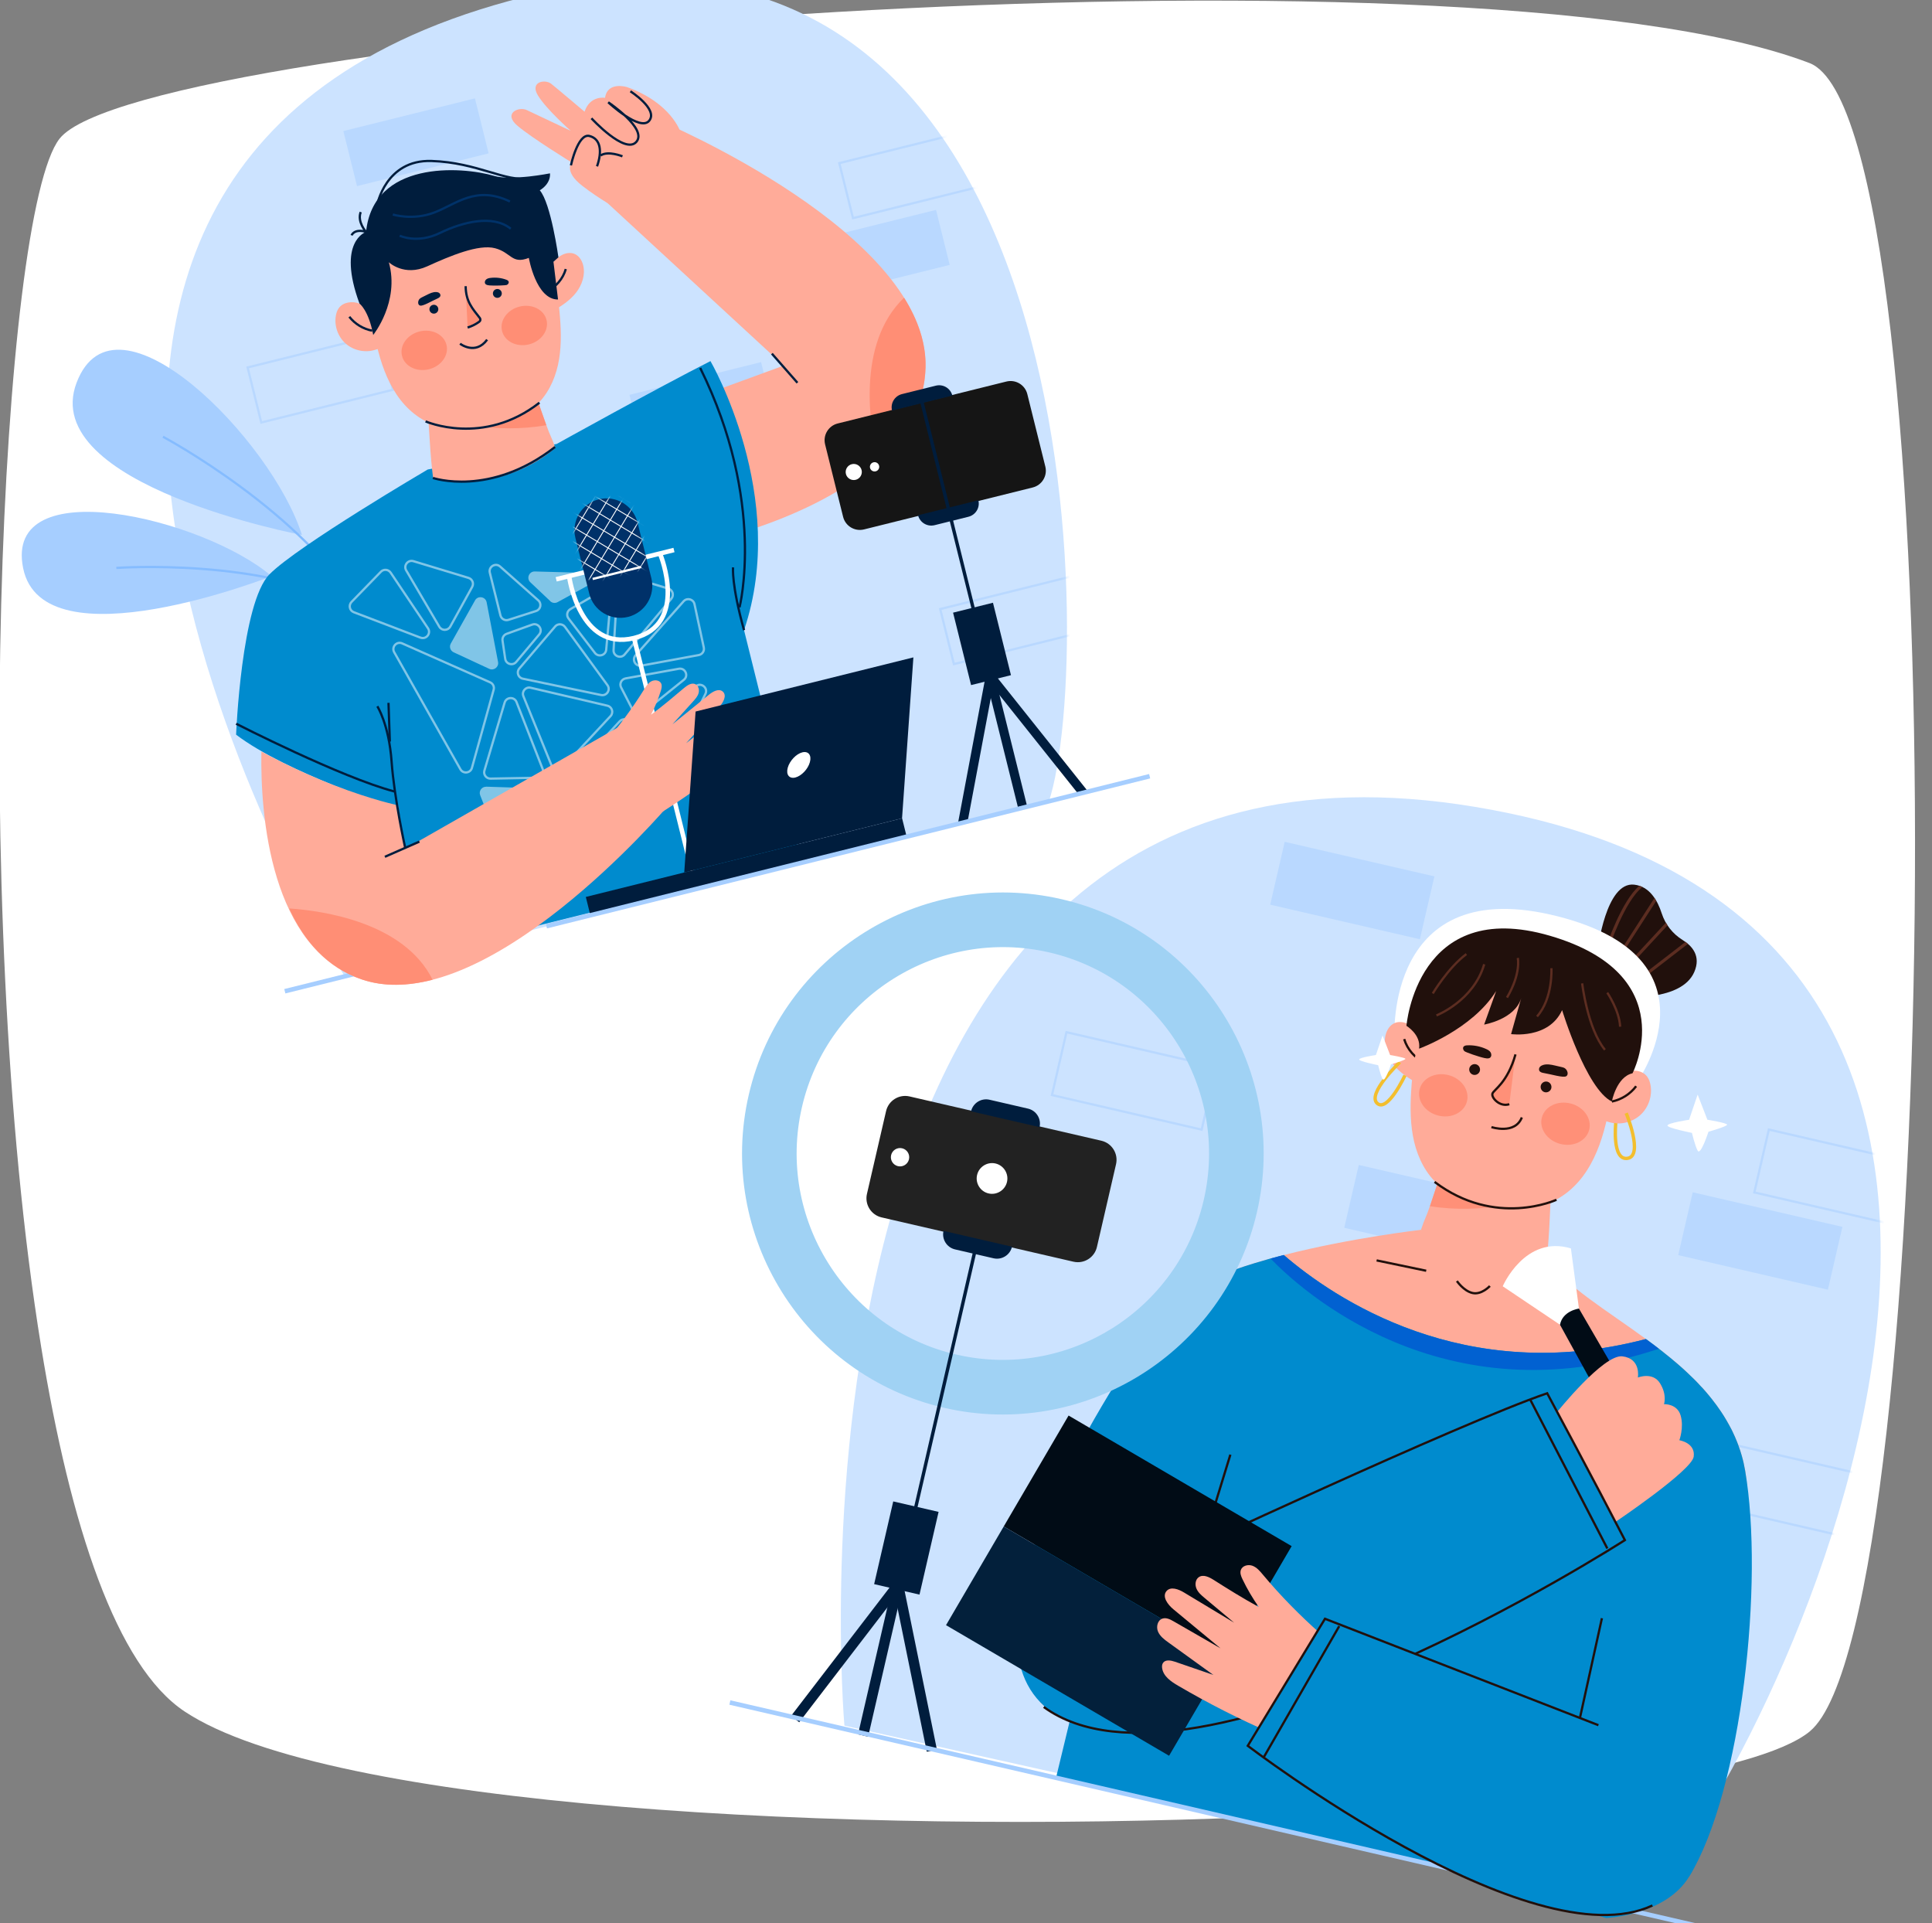 <svg width="427" height="425" viewBox="0 0 427 425" fill="none" xmlns="http://www.w3.org/2000/svg">
<rect x="0" y="0" width="427" height="425" fill="#808080" stroke="none"/>
<g clip-path="url(#clip0_2385_11145)">
<path d="M400.041 382.57C388.531 392.16 338.441 398.94 278.761 401.49C187.021 405.42 72.601 399.37 40.791 378.2C25.731 368.19 15.551 337.25 9.101 297.66C-6.929 199.16 0.221 47.13 13.161 30.65C31.311 7.56 323.301 -15.31 399.911 13.93C432.741 26.46 429.231 358.23 400.031 382.57H400.041Z" fill="white"/>
<g clip-path="url(#clip1_2385_11145)">
<path d="M186.627 381.327C186.627 381.327 166.768 151.883 325.947 178.295C485.139 204.71 389.416 394.351 362.702 420.585L186.624 381.34L186.627 381.327Z" fill="#CCE3FF"/>
<mask id="mask0_2385_11145" style="mask-type:luminance" maskUnits="userSpaceOnUse" x="185" y="176" width="231" height="245">
<path d="M186.627 381.327C186.627 381.327 166.768 151.883 325.947 178.295C485.139 204.71 389.416 394.351 362.702 420.585L186.624 381.34L186.627 381.327Z" fill="white"/>
</mask>
<g mask="url(#mask0_2385_11145)">
<g opacity="0.5">
<path d="M268.79 235.738L235.705 228.1L232.498 241.992L265.583 249.63L268.79 235.738Z" stroke="#A6CEFF" stroke-width="0.5" stroke-miterlimit="10"/>
<path d="M410.634 325.597L377.549 317.959L374.342 331.852L407.427 339.49L410.634 325.597Z" stroke="#A6CEFF" stroke-width="0.5" stroke-miterlimit="10"/>
<path d="M424.023 257.253L390.938 249.615L387.73 263.508L420.815 271.146L424.023 257.253Z" stroke="#A6CEFF" stroke-width="0.5" stroke-miterlimit="10"/>
<path d="M407.2 271.111L374.115 263.473L370.908 277.365L403.993 285.003L407.2 271.111Z" fill="#A6CEFF"/>
<path d="M333.39 265.07L300.305 257.432L297.097 271.324L330.182 278.962L333.39 265.07Z" fill="#A6CEFF"/>
<path d="M317.025 193.665L283.939 186.027L280.732 199.92L313.817 207.558L317.025 193.665Z" fill="#A6CEFF"/>
</g>
</g>
<path d="M314.073 271.771C314.154 271.83 314.222 271.886 314.303 271.945C326.33 281.491 339.648 278.837 341.85 278.305C342.555 271.86 342.444 268.308 342.921 262.203C342.605 262.171 342.304 262.128 341.978 262.08C334.465 261.17 326.518 260.267 318.965 257.834C317.943 260.801 316.967 263.683 316.028 266.52C315.15 269.155 314.904 269.166 314.066 271.742L314.073 271.771Z" fill="#FFAB99"/>
<path d="M316.034 266.548C327.662 268.408 338.481 265.231 341.824 264.084C341.88 263.435 341.928 262.757 341.984 262.108C334.471 261.197 326.524 260.295 318.971 257.862C317.949 260.828 316.973 263.711 316.034 266.548Z" fill="#FF9078"/>
<path d="M353.127 209.877C353.127 209.877 354.908 194.79 361.173 195.493C364.61 195.868 366.372 199.058 367.267 201.846C368.055 204.284 369.704 206.381 371.879 207.72C374.006 209.036 375.989 211.264 374.457 214.801C371.628 221.323 359.023 220.304 359.023 220.304L353.127 209.877Z" fill="#21100C"/>
<path d="M355.606 209.491C355.633 209.375 359.113 198.978 363.005 196.039C362.786 195.934 362.57 195.817 362.333 195.735C358.372 199.09 355.131 208.8 354.98 209.278L355.619 209.494L355.606 209.491Z" fill="#5C2D21"/>
<path d="M368.547 204.492C368.416 204.3 368.301 204.097 368.185 203.895L357.359 215.583L357.309 212.639L366.06 199.067C365.934 198.849 365.806 198.644 365.665 198.436L356.698 212.363L356.639 212.444L356.706 216.189L357.091 216.859L368.55 204.479L368.547 204.492Z" fill="#5C2D21"/>
<path d="M373.044 208.584C372.863 208.434 372.694 208.287 372.51 208.15L358.332 219.091L358.668 219.682L373.044 208.584Z" fill="#5C2D21"/>
<path d="M308.197 229.392C308.197 229.392 306.011 192.717 344.375 202.52C380.854 211.833 362.073 238.736 362.073 238.736L308.21 229.395L308.197 229.392Z" fill="white"/>
<path d="M315.559 231.768C315.277 230.243 314.309 228.939 313.223 227.85C312.567 227.185 311.834 226.557 310.975 226.183C310.117 225.809 309.1 225.709 308.232 226.077C307.152 226.543 306.476 227.657 306.213 228.799C305.689 231.07 306.543 233.51 308.015 235.322C309.487 237.135 311.501 238.411 313.554 239.52C314.084 236.696 314.694 233.878 315.544 231.777L315.559 231.768Z" fill="#FFAB99"/>
<path d="M314.905 234.832C312.74 233.859 311.032 231.898 310.344 229.617" stroke="#21100C" stroke-width="0.5" stroke-miterlimit="10"/>
<path d="M309.38 234.733C309.38 234.733 302.078 241.681 304.369 243.804C306.66 245.927 310.517 237.644 310.517 237.644" stroke="#F3BE2E" stroke-width="0.75" stroke-miterlimit="10"/>
<path d="M355.027 240.298C356.239 238.97 357.51 237.615 359.177 236.946C360.843 236.277 363.008 236.493 364.065 237.94C364.444 238.46 364.653 239.075 364.776 239.712C365.237 242.102 364.38 244.701 362.597 246.343C360.811 247.998 358.161 248.656 355.823 248.022C355.188 247.848 354.558 247.594 353.908 247.661C354.594 244.982 355.062 242.252 355.024 240.311L355.027 240.298Z" fill="#FFAB99"/>
<path d="M361.609 240.034C360.306 241.76 358.375 242.99 356.251 243.418" stroke="#21100C" stroke-width="0.5" stroke-miterlimit="10"/>
<path d="M359.412 245.985C359.412 245.985 363.282 255.364 359.741 255.965C356.212 256.569 357.106 248.196 357.106 248.196" stroke="#F3BE2E" stroke-width="0.75" stroke-miterlimit="10"/>
<path d="M338.605 210.256C343.232 211.675 347.971 213.431 351.339 216.911C354.403 220.077 356.05 224.403 356.62 228.777C357.19 233.152 356.749 237.576 356.119 241.944C354.888 250.374 352.397 259.528 345.32 264.271C339.007 268.516 330.456 268.068 323.439 265.125C321.52 264.316 319.667 263.335 318.089 261.984C315.211 259.536 313.424 255.989 312.544 252.313C311.677 248.641 311.656 244.812 311.892 241.043C312.36 233.341 313.919 225.419 318.396 219.129C322.885 212.842 330.835 208.584 338.592 210.253L338.605 210.256Z" fill="#FFAB99"/>
<path d="M313.76 240.677C313.111 243.135 314.936 245.759 317.815 246.505C320.705 247.266 323.565 245.873 324.213 243.415C324.862 240.957 323.037 238.333 320.158 237.587C317.269 236.826 314.408 238.219 313.76 240.677Z" fill="#FF9078"/>
<path d="M340.774 246.954C340.125 249.413 341.95 252.036 344.829 252.782C347.718 253.543 350.578 252.15 351.227 249.692C351.875 247.234 350.051 244.61 347.171 243.865C344.282 243.103 341.422 244.496 340.774 246.954Z" fill="#FF9078"/>
<path d="M346.128 237.853C346.781 237.477 346.418 236.42 345.84 236.057C345.604 235.908 345.335 235.846 345.066 235.784C344.592 235.674 344.117 235.565 343.643 235.455C342.797 235.26 341.907 235.082 341.065 235.333C340.789 235.418 340.53 235.547 340.346 235.761C340.161 235.976 340.087 236.296 340.188 236.563C340.354 236.952 340.828 237.062 341.245 237.131C342.819 237.386 345.477 238.216 346.131 237.84L346.128 237.853Z" fill="#21100C"/>
<path d="M342.856 240.503C343.016 239.864 342.641 239.21 342.006 239.036C341.368 238.875 340.714 239.251 340.54 239.887C340.379 240.525 340.755 241.18 341.39 241.353C342.028 241.514 342.682 241.138 342.856 240.503Z" fill="#21100C"/>
<path d="M328.196 233.822C328.594 233.914 329.054 233.966 329.356 233.711C329.677 233.434 329.664 232.904 329.437 232.541C329.211 232.178 328.814 231.965 328.422 231.793C327.125 231.21 325.703 230.936 324.284 231C323.997 231.015 323.663 231.059 323.476 231.286C323.248 231.571 323.371 232.032 323.65 232.286C323.929 232.539 326.829 233.547 328.181 233.832L328.196 233.822Z" fill="#21100C"/>
<path d="M327.07 236.655C327.231 236.016 326.856 235.362 326.221 235.189C325.583 235.028 324.929 235.404 324.755 236.039C324.594 236.678 324.97 237.332 325.605 237.506C326.243 237.666 326.897 237.29 327.07 236.655Z" fill="#21100C"/>
<path d="M334.947 233.001C333.164 239.318 330.168 240.775 329.855 241.662C329.542 242.549 331.486 244.714 333.58 244.008" fill="#FF9078"/>
<path d="M334.947 233.001C333.164 239.318 330.168 240.775 329.855 241.662C329.542 242.549 331.486 244.714 333.58 244.008" stroke="#21100C" stroke-width="0.5" stroke-miterlimit="10"/>
<path d="M329.631 249.068C329.631 249.068 334.835 250.797 336.349 246.931" stroke="#21100C" stroke-width="0.5" stroke-miterlimit="10"/>
<path d="M344.002 265.129C344.002 265.129 330.515 271.379 317.059 261.179" stroke="#21100C" stroke-width="0.5" stroke-miterlimit="10"/>
<path d="M313.649 231.733C313.649 231.733 325.357 227.518 330.671 219.003L328.014 226.416C328.014 226.416 334.852 225.278 336.219 220.527L333.969 228.52C333.969 228.52 342.285 229.697 345.251 223.22C345.251 223.22 350.536 240.627 356.238 243.416C356.238 243.416 357.267 237.965 360.811 237.176C360.811 237.176 372.067 215.44 342.602 206.8C313.147 198.176 310.843 226.694 310.843 226.694C310.843 226.694 314.085 228.618 313.64 231.717L313.649 231.733Z" fill="#21100C"/>
<path d="M317.478 224.388C317.478 224.388 325.684 221.188 328.028 213.082" stroke="#5C2D21" stroke-width="0.5" stroke-miterlimit="10"/>
<path d="M316.666 219.539C316.666 219.539 320.024 213.882 324.09 210.835" stroke="#5C2D21" stroke-width="0.5" stroke-miterlimit="10"/>
<path d="M349.68 217.311C349.68 217.311 350.862 227.339 354.717 231.985" stroke="#5C2D21" stroke-width="0.5" stroke-miterlimit="10"/>
<path d="M355.229 219.361C355.229 219.361 357.923 223.307 358.07 226.881" stroke="#5C2D21" stroke-width="0.5" stroke-miterlimit="10"/>
<path d="M342.881 213.958C342.881 213.958 343.28 220.59 339.702 224.628" stroke="#5C2D21" stroke-width="0.5" stroke-miterlimit="10"/>
<path d="M335.452 211.689C335.452 211.689 336.234 215.086 333.065 220.448" stroke="#5C2D21" stroke-width="0.5" stroke-miterlimit="10"/>
<path d="M365.215 421.098L234.221 390.856L236.397 380.495C233.753 379.371 231.631 377.922 229.94 376.18C216.372 356.172 245.945 306.21 255.846 291.512C256.178 291.008 256.496 290.567 256.779 290.16C257.025 289.798 257.29 289.467 257.6 289.12C259.718 286.731 263.19 284.614 267.404 282.736C267.971 282.502 268.544 282.242 269.156 281.992C269.276 281.939 269.394 281.898 269.514 281.845C270.031 281.653 270.54 281.433 271.07 281.245C271.279 281.158 271.511 281.09 271.736 280.993C272.192 280.828 272.652 280.651 273.131 280.505C273.81 280.256 274.495 280.036 275.183 279.803C275.196 279.806 275.212 279.796 275.228 279.786C275.91 279.579 276.596 279.359 277.294 279.142C279.417 278.483 281.58 277.888 283.759 277.337C298.767 273.506 314.102 271.763 314.102 271.763L341.889 278.313C346.264 284.336 355.128 289.571 363.791 295.908C363.872 295.968 363.94 296.024 364.024 296.07C364.567 296.466 365.118 296.89 365.661 297.286C365.693 297.32 365.729 297.342 365.764 297.364C366.353 297.797 366.923 298.253 367.496 298.696C367.496 298.696 367.499 298.701 367.505 298.711C368.648 299.61 369.772 300.532 370.864 301.473C370.955 301.548 371.043 301.636 371.134 301.711C371.72 302.211 372.275 302.731 372.843 303.254C373.408 303.79 373.973 304.326 374.522 304.871C374.993 305.345 375.462 305.831 375.901 306.325C376.041 306.479 376.181 306.632 376.337 306.776C376.787 307.286 377.226 307.779 377.647 308.295C377.892 308.581 378.143 308.896 378.372 309.192C379.093 310.102 379.771 311.028 380.413 311.987C380.623 312.306 380.843 312.64 381.04 312.956C381.454 313.619 381.827 314.286 382.199 314.953C382.384 315.266 382.549 315.602 382.718 315.924C382.82 316.123 382.91 316.32 383.01 316.532C383.165 316.852 383.328 317.2 383.468 317.53C383.611 317.846 383.761 318.192 383.885 318.531C384.048 318.934 384.219 319.365 384.351 319.787C384.451 320.054 384.533 320.343 384.644 320.625C384.755 320.961 384.87 321.339 384.966 321.686C385.282 322.772 385.525 323.882 385.721 325.022C389.891 349.481 365.247 421.078 365.247 421.078L365.215 421.098Z" fill="#FFAB99"/>
<path d="M304.251 278.528L315.213 280.815" stroke="#21100C" stroke-width="0.5" stroke-miterlimit="10"/>
<path d="M321.994 283.083C321.994 283.083 323.46 285.272 325.446 285.731C327.433 286.19 329.287 284.186 329.287 284.186" stroke="#21100C" stroke-width="0.5" stroke-miterlimit="10"/>
<path d="M373.341 414.677C368.109 423.305 354.967 423.852 354.967 423.852L320.571 413.411L316.1 412.19L233.396 392.854L236.385 380.491C233.741 379.368 231.619 377.918 229.928 376.177C211.68 357.372 246.073 305.658 255.834 291.508C256.166 291.004 256.484 290.564 256.767 290.156C257.013 289.794 257.278 289.464 257.588 289.116C259.706 286.727 263.178 284.611 267.392 282.732C267.959 282.499 268.532 282.239 269.144 281.988C269.264 281.935 269.382 281.895 269.502 281.841C270.019 281.65 270.529 281.43 271.058 281.241C271.267 281.154 271.499 281.086 271.724 280.99C272.18 280.825 272.64 280.647 273.119 280.501C273.798 280.252 274.483 280.032 275.172 279.799C275.184 279.802 275.2 279.792 275.216 279.783C275.898 279.575 276.584 279.355 277.282 279.138C279.405 278.48 281.568 277.885 283.747 277.334C294.797 286.843 323.588 306.475 363.779 295.905C363.86 295.964 363.928 296.02 364.012 296.067C364.555 296.462 365.106 296.887 365.649 297.282C365.681 297.317 365.717 297.338 365.752 297.36C366.341 297.793 366.911 298.249 367.484 298.692C367.484 298.692 367.487 298.697 367.493 298.708C368.636 299.607 369.76 300.528 370.852 301.47C370.943 301.545 371.031 301.632 371.122 301.707C371.708 302.208 372.263 302.728 372.831 303.251C373.396 303.786 373.961 304.322 374.51 304.868C374.981 305.341 375.45 305.828 375.889 306.321C376.029 306.475 376.169 306.629 376.325 306.773C376.775 307.282 377.214 307.775 377.635 308.292C377.88 308.578 378.131 308.892 378.36 309.188C379.081 310.098 379.759 311.025 380.401 311.984C380.611 312.302 380.831 312.637 381.028 312.953C381.442 313.616 381.815 314.283 382.187 314.95C382.372 315.263 382.537 315.598 382.706 315.921C382.808 316.12 382.898 316.316 382.998 316.529C383.153 316.848 383.316 317.196 383.456 317.526C383.599 317.843 383.749 318.188 383.873 318.528C384.036 318.93 384.207 319.361 384.339 319.784C384.439 320.05 384.521 320.339 384.632 320.621C384.743 320.958 384.858 321.336 384.954 321.682C385.27 322.769 385.513 323.879 385.709 325.018C389.879 349.477 385.013 395.469 373.37 414.67L373.341 414.677Z" fill="#008BCE"/>
<path d="M366.617 298.059C366.319 297.828 366.034 297.6 365.723 297.366C365.688 297.345 365.652 297.323 365.62 297.288C365.076 296.893 364.526 296.468 363.983 296.073C363.899 296.026 363.831 295.97 363.75 295.911C323.559 306.481 294.768 286.849 283.718 277.34C282.743 277.588 281.777 277.851 280.812 278.115C287.258 284.818 318.823 313.954 366.617 298.059Z" fill="#0161D1"/>
<path d="M208.671 311.103C177.701 303.953 158.332 272.931 165.487 241.939C172.642 210.947 203.65 191.555 234.62 198.705C265.59 205.855 284.959 236.877 277.804 267.869C270.649 298.861 239.641 318.253 208.671 311.103ZM231.904 210.468C207.42 204.816 182.898 220.152 177.241 244.653C171.585 269.154 186.903 293.688 211.387 299.34C235.871 304.992 260.393 289.657 266.049 265.155C271.706 240.654 256.388 216.121 231.904 210.468Z" fill="#A0D2F4"/>
<path d="M243.415 252.081L201.024 242.294C198.695 241.756 196.37 243.21 195.832 245.541L191.609 263.833C191.071 266.164 192.523 268.49 194.852 269.027L237.244 278.814C239.573 279.352 241.897 277.898 242.435 275.567L246.659 257.275C247.197 254.944 245.745 252.618 243.415 252.081Z" fill="#222222"/>
<path d="M198.466 257.702C199.556 257.953 200.645 257.273 200.896 256.182C201.148 255.091 200.469 254.002 199.378 253.751C198.288 253.499 197.2 254.179 196.948 255.27C196.696 256.361 197.376 257.45 198.466 257.702Z" fill="white"/>
<path d="M222.561 261.184C222.141 263.006 220.31 264.151 218.49 263.73C216.67 263.31 215.526 261.479 215.947 259.657C216.367 257.836 218.198 256.691 220.018 257.111C221.838 257.531 222.982 259.363 222.561 261.184Z" fill="white"/>
<path d="M229.769 249.078L214.618 245.58C215.041 243.746 216.872 242.601 218.705 243.024L227.204 244.986C229.037 245.41 230.18 247.241 229.757 249.075L229.769 249.078Z" fill="#001D3D"/>
<path d="M208.518 272.006L223.669 275.504C223.246 277.338 221.415 278.483 219.582 278.06L211.083 276.098C209.25 275.675 208.107 273.843 208.53 272.009L208.518 272.006Z" fill="#001D3D"/>
<path d="M215.756 275.217L202.204 333.917" stroke="#001D3D" stroke-width="0.75" stroke-miterlimit="10"/>
<path d="M207.442 334.101L197.418 331.787L193.198 350.067L203.222 352.381L207.442 334.101Z" fill="#001D3D"/>
<path d="M199.564 350.441L197.334 349.926L189.637 383.265L191.868 383.78L199.564 350.441Z" fill="#001D3D"/>
<path d="M199.442 350.891L197.627 349.496L174.829 379.192L176.644 380.587L199.442 350.891Z" fill="#001D3D"/>
<path d="M204.833 387.097L207.076 386.639L199.603 349.955L197.36 350.413L204.833 387.097Z" fill="#001D3D"/>
<path d="M161.312 376.227L374.629 425.473" stroke="#A6CEFF" stroke-miterlimit="10"/>
<path d="M344.783 292.748L332.123 284.245C332.123 284.245 337.025 272.838 347.193 275.874L348.97 289.174L344.783 292.748Z" fill="white"/>
<path d="M344.783 292.749L364.039 327.771C364.039 327.771 368.698 327.239 369.578 324.658L348.97 289.175C348.97 289.175 345.35 289.65 344.783 292.749Z" fill="#010C16"/>
<path d="M344.114 312.078C344.114 312.078 354.384 299.234 358.564 299.727C362.744 300.219 361.993 304.409 361.993 304.409C361.993 304.409 365.269 303.085 366.885 305.674C368.502 308.263 367.763 310.295 367.763 310.295C367.763 310.295 370.687 310.146 371.449 312.808C372.212 315.47 371.161 318.268 371.161 318.268C371.161 318.268 374.758 318.828 374.331 321.905C373.892 324.978 357.059 336.306 357.059 336.306L344.127 312.081L344.114 312.078Z" fill="#FFAB99"/>
<path d="M258.086 344.684C258.086 344.684 322.526 314.526 341.948 307.89C341.948 307.89 352.76 328.019 359.125 340.338C359.125 340.338 264.013 401.531 230.687 377.217" fill="#008BCE"/>
<path d="M258.086 344.684C258.086 344.684 322.526 314.526 341.948 307.89C341.948 307.89 352.76 328.019 359.125 340.338C359.125 340.338 264.013 401.531 230.687 377.217" stroke="#21100C" stroke-width="0.5" stroke-miterlimit="10"/>
<path d="M338.188 309.266L355.242 342.185" stroke="#21100C" stroke-width="0.5" stroke-miterlimit="10"/>
<path d="M271.929 321.452L265.901 341.07" stroke="#21100C" stroke-width="0.5" stroke-miterlimit="10"/>
<path d="M285.474 341.668L236.172 312.811L221.838 337.323L271.14 366.18L285.474 341.668Z" fill="#010C16"/>
<path d="M271.138 366.184L221.836 337.326L209.083 359.134L258.385 387.991L271.138 366.184Z" fill="#03203B"/>
<path d="M281.036 383.004C273.957 379.924 267.068 376.429 260.395 372.523C258.824 371.607 257.108 370.441 256.849 368.638C256.794 368.233 256.815 367.792 257.055 367.456C257.596 366.689 258.775 366.907 259.664 367.207C262.503 368.187 265.332 369.15 268.171 370.13C264.86 367.744 261.549 365.359 258.241 362.96C257.326 362.303 256.372 361.583 255.935 360.55C255.499 359.517 255.821 358.064 256.893 357.69C257.73 357.397 258.625 357.847 259.399 358.296C262.856 360.283 266.3 362.267 269.757 364.254C266.277 361.37 262.795 358.499 259.329 355.618C258.091 354.602 256.773 352.825 257.811 351.606C258.736 350.522 260.475 351.18 261.694 351.921C265.382 354.137 269.069 356.353 272.754 358.582C270.593 356.772 268.432 354.963 266.271 353.153C265.545 352.553 264.8 351.922 264.433 351.054C264.063 350.198 264.183 349.037 264.965 348.515C265.94 347.861 267.224 348.496 268.202 349.113C271.359 351.112 274.519 353.098 278.2 355.11C276.838 353.174 275.636 351.127 274.615 349C274.304 348.36 274.013 347.631 274.237 346.953C274.57 345.976 275.86 345.652 276.818 346.009C277.775 346.365 278.473 347.201 279.129 347.988C283.023 352.643 287.297 356.994 291.795 360.965C288.484 368.523 284.893 375.95 281.023 383.001L281.036 383.004Z" fill="#FFAB99"/>
<path d="M353.274 381.238L292.841 357.721L275.775 385.79C275.775 385.79 338.326 433.645 365.206 421.082" fill="#008BCE"/>
<path d="M353.274 381.238L292.841 357.721L275.775 385.79C275.775 385.79 338.326 433.645 365.206 421.082" stroke="#21100C" stroke-width="0.5" stroke-miterlimit="10"/>
<path d="M295.987 359.353L279.24 388.442" stroke="#21100C" stroke-width="0.5" stroke-miterlimit="10"/>
<path d="M354.047 357.596L349.213 379.53" stroke="#21100C" stroke-width="0.5" stroke-miterlimit="10"/>
</g>
<path d="M373.314 247.44L375.204 241.883L377.358 247.44C377.358 247.44 381.657 248.14 381.712 248.531C381.757 248.913 377.595 250.095 377.595 250.095C377.595 250.095 375.85 255.488 375.204 254.27C374.568 253.051 373.95 250.35 373.95 250.35C373.95 250.35 368.533 249.268 368.533 248.731C368.533 248.158 373.314 247.449 373.314 247.449V247.44Z" fill="white"/>
<path d="M304.094 233.142L305.566 228.822L307.238 233.142C307.238 233.142 310.574 233.688 310.619 233.988C310.656 234.279 307.429 235.198 307.429 235.198C307.429 235.198 306.075 239.381 305.575 238.435C305.075 237.49 304.594 235.389 304.594 235.389C304.594 235.389 300.395 234.543 300.395 234.134C300.395 233.688 304.103 233.142 304.103 233.142H304.094Z" fill="white"/>
<g clip-path="url(#clip2_2385_11145)">
<path d="M76.177 215.758C76.177 215.758 -29.76 44.994 106.076 2.102C241.912 -40.79 242.322 146.016 231.774 177.236L76.18 215.77L76.177 215.758Z" fill="#CCE3FF"/>
<mask id="mask1_2385_11145" style="mask-type:luminance" maskUnits="userSpaceOnUse" x="36" y="-5" width="200" height="221">
<path d="M76.177 215.758C76.177 215.758 -29.76 44.994 106.076 2.102C241.912 -40.79 242.322 146.016 231.774 177.236L76.18 215.77L76.177 215.758Z" fill="white"/>
</mask>
<g mask="url(#mask1_2385_11145)">
<g opacity="0.5">
<path d="M83.814 73.969L54.723 81.201L57.746 93.364L86.838 86.132L83.814 73.969Z" stroke="#A6CEFF" stroke-width="0.5" stroke-miterlimit="10"/>
<path d="M236.892 127.358L207.801 134.59L210.824 146.752L239.916 139.52L236.892 127.358Z" stroke="#A6CEFF" stroke-width="0.5" stroke-miterlimit="10"/>
<path d="M214.59 28.812L185.498 36.044L188.522 48.206L217.613 40.974L214.59 28.812Z" stroke="#A6CEFF" stroke-width="0.5" stroke-miterlimit="10"/>
<path d="M206.877 46.376L177.785 53.608L180.809 65.771L209.9 58.539L206.877 46.376Z" fill="#A6CEFF"/>
<path d="M168.211 80.019L139.119 87.251L142.143 99.413L171.234 92.181L168.211 80.019Z" fill="#A6CEFF"/>
<path d="M104.972 21.73L75.881 28.962L78.904 41.124L107.996 33.892L104.972 21.73Z" fill="#A6CEFF"/>
</g>
</g>
<path d="M62.951 219.047L82.468 214.195" stroke="#A6CEFF" stroke-miterlimit="10"/>
<path d="M66.727 118.222C66.727 118.222 8.311 107.231 16.927 84.57C25.544 61.909 60.25 97.466 66.727 118.222Z" fill="#A6CEFF"/>
<path d="M36.023 96.515C36.023 96.515 67.623 113.394 79.862 135.414" stroke="#85BCFF" stroke-width="0.5" stroke-miterlimit="10"/>
<path d="M60.029 127.322C60.029 127.322 9.537 147.224 5.117 125.568C0.696 103.913 44.887 114.467 60.029 127.322Z" fill="#A6CEFF"/>
<path d="M25.713 125.502C25.713 125.502 58.374 123.165 78.583 134.19" stroke="#85BCFF" stroke-width="0.5" stroke-miterlimit="10"/>
<path d="M204.559 81.102C205.207 51.59 145.966 26.737 145.966 26.737L131.129 41.979L173.203 80.794L155.436 87.288L162.467 118.123C176.526 113.972 204.08 103.053 204.559 81.102Z" fill="#FFAB99"/>
<path d="M194.008 101.766C200.073 96.298 204.376 89.482 204.557 81.091C204.669 75.802 202.855 70.665 199.813 65.784C189.181 75.972 192.262 94.498 194.008 101.766Z" fill="#FF8E75"/>
<path d="M176.242 84.582L170.596 78.149" stroke="#001D3D" stroke-width="0.5" stroke-miterlimit="10"/>
<path d="M150.399 29.17C150.399 29.17 148.376 22.748 138.596 19.251C138.596 19.251 134.27 17.884 133.723 21.616C133.723 21.616 130.405 21.02 129.196 24.686C129.196 24.686 123.142 19.557 121.808 18.504C120.473 17.451 117.024 18.041 118.894 21.099C120.752 24.161 126.137 28.908 126.137 28.908C126.137 28.908 118.199 25.172 116.428 24.324C114.669 23.474 111.091 25.019 114.364 27.789C117.637 30.56 126.352 35.901 126.352 35.901C126.352 35.901 124.555 37.842 128.65 41.027C132.743 44.201 136.376 46.068 136.376 46.068L150.397 29.158L150.399 29.17Z" fill="#FFAB99"/>
<path d="M139.326 20.175C139.326 20.175 145.5 24.119 143.498 26.658C141.496 29.197 134.433 22.606 134.433 22.606C134.433 22.606 143.147 28.434 140.651 31.338C138.155 34.243 130.716 26.142 130.716 26.142" stroke="#001D3D" stroke-width="0.5" stroke-miterlimit="10"/>
<path d="M126.181 36.539C126.181 36.539 127.725 29.413 130.26 30.046C132.791 30.668 133.104 33.494 131.952 36.757" stroke="#001D3D" stroke-width="0.5" stroke-miterlimit="10"/>
<path d="M137.571 34.546C137.571 34.546 134.367 33.229 132.747 34.361" stroke="#001D3D" stroke-width="0.5" stroke-miterlimit="10"/>
<path d="M52.182 162.34C52.182 162.34 53.337 133.2 59.572 126.9C65.808 120.6 94.532 103.752 94.532 103.752L123.021 98.116C123.021 98.116 145.287 85.741 157.024 79.798C157.024 79.798 174.439 109.789 164.442 139.256L177.076 190.08L93.843 210.771L87.331 178.495C87.331 178.495 63.44 170.901 52.17 162.343L52.182 162.34Z" fill="#008BCE"/>
<path d="M162.017 125.379C162.017 125.379 161.627 129.156 164.443 139.257" stroke="#001D3D" stroke-width="0.5" stroke-miterlimit="10"/>
<path d="M52.193 159.934C52.193 159.934 75.392 171.806 87.144 174.898" stroke="#001D3D" stroke-width="0.5" stroke-miterlimit="10"/>
<path d="M163.444 134.208C163.444 134.208 169.412 110.942 154.758 81.322" stroke="#001D3D" stroke-width="0.5" stroke-miterlimit="10"/>
<g style="mix-blend-mode:soft-light" opacity="0.5">
<path d="M104.99 132.678L99.631 142.211C99.234 142.917 99.528 143.804 100.258 144.145L108.128 147.801C109.148 148.276 110.294 147.396 110.079 146.283L107.556 133.097C107.315 131.833 105.612 131.552 104.978 132.681L104.99 132.678Z" fill="white"/>
<path d="M111.662 145.586L111.068 141.579C110.966 140.924 111.346 140.295 111.972 140.066L117.633 138.027C118.965 137.55 120.077 139.133 119.166 140.222L114.098 146.268C113.328 147.189 111.834 146.77 111.662 145.586Z" stroke="white" stroke-width="0.5" stroke-miterlimit="10"/>
<path d="M110.602 135.985L108.258 126.557C107.931 125.241 109.508 124.278 110.527 125.191L118.971 132.677C119.77 133.39 119.498 134.697 118.47 135.025L112.373 136.978C111.604 137.218 110.798 136.774 110.605 135.996L110.602 135.985Z" stroke="white" stroke-width="0.5" stroke-miterlimit="10"/>
<path d="M121.623 132.846L117.209 128.671C116.284 127.795 116.935 126.248 118.212 126.283L129.663 126.595C131.074 126.633 131.529 128.512 130.285 129.198L123.238 133.064C122.712 133.353 122.047 133.275 121.614 132.86L121.623 132.846Z" fill="white"/>
<path d="M126.047 134.611L132.966 130.62C133.936 130.062 135.148 130.818 135.037 131.939L133.98 143.573C133.865 144.829 132.26 145.288 131.488 144.29L125.641 136.656C125.134 135.992 125.323 135.034 126.05 134.623L126.047 134.611Z" stroke="white" stroke-width="0.5" stroke-miterlimit="10"/>
<path d="M122.677 138.463L114.777 147.728C114.098 148.529 114.514 149.762 115.544 149.98L132.848 153.587C134.095 153.848 135.002 152.444 134.258 151.414L124.862 138.527C124.33 137.809 123.258 137.76 122.685 138.449L122.677 138.463Z" stroke="white" stroke-width="0.5" stroke-miterlimit="10"/>
<path d="M135.61 143.654L136.531 128.482C136.591 127.592 137.461 126.975 138.318 127.236L147.727 130.072C148.676 130.359 149.026 131.523 148.388 132.289L138.058 144.625C137.204 145.651 135.527 144.987 135.61 143.654Z" stroke="white" stroke-width="0.5" stroke-miterlimit="10"/>
<path d="M137.273 151.915L139.935 157.084C140.335 157.86 141.353 158.08 142.046 157.532L151.14 150.229C152.258 149.331 151.444 147.529 150.021 147.786L138.264 149.919C137.343 150.087 136.847 151.085 137.273 151.915Z" stroke="white" stroke-width="0.5" stroke-miterlimit="10"/>
<path d="M140.47 144.816L151.092 132.87C151.845 132.027 153.25 132.382 153.492 133.5L155.551 143.108C155.716 143.869 155.207 144.615 154.437 144.758L141.756 147.096C140.462 147.333 139.593 145.8 140.47 144.816Z" stroke="white" stroke-width="0.5" stroke-miterlimit="10"/>
<path d="M111.531 155.264L107.061 170.286C106.795 171.178 107.482 172.076 108.417 172.063L118.681 171.868C119.651 171.845 120.301 170.882 119.953 169.972L114.159 155.146C113.682 153.916 111.909 153.992 111.531 155.264Z" stroke="white" stroke-width="0.5" stroke-miterlimit="10"/>
<path d="M117.273 151.98L134.241 155.95C135.276 156.191 135.663 157.455 134.944 158.241L124.255 169.718C123.562 170.462 122.334 170.232 121.955 169.294L115.677 153.846C115.26 152.808 116.183 151.716 117.284 151.977L117.273 151.98Z" stroke="white" stroke-width="0.5" stroke-miterlimit="10"/>
<path d="M139.225 159.715L143.224 167.663C143.652 168.504 143.114 169.524 142.184 169.658L129.142 171.528C127.848 171.716 127.04 170.179 127.922 169.219L136.962 159.391C137.626 158.679 138.788 158.84 139.222 159.704L139.225 159.715Z" stroke="white" stroke-width="0.5" stroke-miterlimit="10"/>
<path d="M142.337 161.25L146.002 168.442C146.522 169.455 147.982 169.444 148.484 168.42L155.911 153.332C156.542 152.045 155.027 150.758 153.858 151.595L142.766 159.491C142.205 159.886 142.026 160.635 142.337 161.25Z" stroke="white" stroke-width="0.5" stroke-miterlimit="10"/>
<path d="M109.104 152.418L104.303 169.684C103.976 170.871 102.369 171.076 101.761 170L87.126 144.129C86.471 142.968 87.676 141.635 88.897 142.182L108.333 150.787C108.964 151.068 109.295 151.763 109.104 152.418Z" stroke="white" stroke-width="0.5" stroke-miterlimit="10"/>
<path d="M92.919 140.904L78.186 135.285C77.257 134.933 76.999 133.746 77.686 133.028L84.18 126.348C84.79 125.71 85.837 125.802 86.337 126.541L94.587 138.837C95.342 139.962 94.197 141.388 92.93 140.901L92.919 140.904Z" stroke="white" stroke-width="0.5" stroke-miterlimit="10"/>
<path d="M89.772 126.039L97.101 138.504C97.647 139.426 98.995 139.406 99.517 138.463L104.357 129.691C104.786 128.916 104.39 127.958 103.547 127.705L91.377 124.012C90.165 123.646 89.135 124.947 89.772 126.039Z" stroke="white" stroke-width="0.5" stroke-miterlimit="10"/>
<path d="M107.471 173.841L115.594 174.106C116.515 174.132 117.153 175.03 116.87 175.902L113.309 187.223C112.913 188.476 111.172 188.532 110.687 187.316L106.127 175.742C105.762 174.813 106.467 173.824 107.462 173.855L107.471 173.841Z" fill="white"/>
</g>
<path d="M125.793 127.41C125.793 127.41 128.064 143.999 140.141 140.997C152.219 137.994 145.986 122.633 145.986 122.633" stroke="white" stroke-miterlimit="10"/>
<path d="M140.133 141.01L153.552 194.991" stroke="white" stroke-miterlimit="10"/>
<path d="M166.518 189.533L139.264 196.309L140.037 199.421L167.292 192.645L166.518 189.533Z" fill="white"/>
<path d="M122.922 128.016L148.96 121.543" stroke="white" stroke-miterlimit="10"/>
<path d="M138.799 136.326C135.011 137.268 131.172 134.966 130.233 131.191L127.176 118.891C126.237 115.115 128.551 111.284 132.34 110.342C136.128 109.4 139.968 111.702 140.906 115.478L143.964 127.777C144.902 131.553 142.588 135.384 138.799 136.326Z" fill="#003169"/>
<path d="M130.984 127.941L141.696 125.279" stroke="white" stroke-width="0.5" stroke-miterlimit="10"/>
<g style="mix-blend-mode:soft-light">
<mask id="mask2_2385_11145" style="mask-type:luminance" maskUnits="userSpaceOnUse" x="126" y="110" width="18" height="19">
<path d="M140.909 115.489L143.253 124.917L129.522 128.33L127.178 118.902C126.237 115.115 128.551 111.284 132.34 110.342C134.234 109.871 136.158 110.207 137.705 111.134C139.252 112.062 140.448 113.587 140.92 115.486L140.909 115.489Z" fill="white"/>
</mask>
<g mask="url(#mask2_2385_11145)">
<path d="M122.957 123.937L137.839 99.317" stroke="white" stroke-width="0.2" stroke-miterlimit="10"/>
<path d="M125.334 125.362L140.214 100.731" stroke="white" stroke-width="0.2" stroke-miterlimit="10"/>
<path d="M127.713 126.788L142.582 102.16" stroke="white" stroke-width="0.2" stroke-miterlimit="10"/>
<path d="M130.09 128.214L144.959 103.585" stroke="white" stroke-width="0.2" stroke-miterlimit="10"/>
<path d="M132.469 129.639L147.338 105.01" stroke="white" stroke-width="0.2" stroke-miterlimit="10"/>
<path d="M134.843 131.053L149.715 106.436" stroke="white" stroke-width="0.2" stroke-miterlimit="10"/>
<path d="M137.22 132.479L152.092 107.862" stroke="white" stroke-width="0.2" stroke-miterlimit="10"/>
<path d="M150.911 118.068L126.244 103.28" stroke="white" stroke-width="0.2" stroke-miterlimit="10"/>
<path d="M149.478 120.441L124.811 105.653" stroke="white" stroke-width="0.2" stroke-miterlimit="10"/>
<path d="M148.044 122.814L123.377 108.026" stroke="white" stroke-width="0.2" stroke-miterlimit="10"/>
<path d="M146.611 125.187L121.943 110.399" stroke="white" stroke-width="0.2" stroke-miterlimit="10"/>
<path d="M145.177 127.561L120.51 112.773" stroke="white" stroke-width="0.2" stroke-miterlimit="10"/>
<path d="M143.755 129.931L119.076 115.146" stroke="white" stroke-width="0.2" stroke-miterlimit="10"/>
<path d="M142.321 132.305L117.643 117.52" stroke="white" stroke-width="0.2" stroke-miterlimit="10"/>
</g>
</g>
<path d="M80.021 216.455C107.219 225.584 147.574 178.146 147.574 178.146L137.774 160.052L89.468 187.622L87.965 177.949C87.965 177.949 82.477 176.859 73.755 173.5C65.033 170.141 57.77 166.078 57.77 166.078C57.513 180.247 59.791 209.663 80.021 216.455Z" fill="#FFAB99"/>
<path d="M144.772 180.411C150.068 177.151 155.168 173.587 160.05 169.737C161.202 168.831 162.435 167.711 162.438 166.252C162.442 165.923 162.368 165.577 162.139 165.342C161.623 164.79 160.702 165.104 160.03 165.441C157.876 166.536 155.722 167.63 153.569 168.724C155.94 166.446 158.314 164.179 160.674 161.904C161.335 161.278 162.008 160.6 162.242 159.728C162.477 158.856 162.052 157.735 161.154 157.557C160.449 157.416 159.788 157.897 159.225 158.328C156.69 160.294 154.17 162.269 151.636 164.236C154.089 161.549 156.53 158.864 158.985 156.189C159.857 155.231 160.715 153.681 159.747 152.829C158.888 152.07 157.57 152.799 156.688 153.516C154.001 155.703 151.311 157.878 148.613 160.067C150.134 158.389 151.652 156.7 153.173 155.022C153.679 154.458 154.206 153.878 154.402 153.149C154.599 152.42 154.374 151.516 153.698 151.198C152.852 150.789 151.893 151.44 151.177 152.043C148.881 153.987 146.596 155.928 143.881 157.951C144.754 156.264 145.472 154.494 146.047 152.687C146.217 152.146 146.368 151.526 146.119 151.017C145.754 150.282 144.678 150.172 143.946 150.561C143.228 150.958 142.764 151.693 142.33 152.396C139.751 156.536 136.828 160.47 133.693 164.141C137.187 169.759 140.893 175.253 144.76 180.414L144.772 180.411Z" fill="#FFAB99"/>
<path d="M63.926 200.752C67.221 207.927 72.291 213.858 80.02 216.456C84.89 218.1 90.192 217.9 95.611 216.504C89.269 203.745 71.191 201.242 63.926 200.752Z" fill="#FF8E75"/>
<path d="M85.066 189.336L92.692 185.982" stroke="#001D3D" stroke-width="0.5" stroke-miterlimit="10"/>
<path d="M83.392 156.076C83.392 156.076 85.943 160.01 86.545 168.267C87.147 176.525 89.528 187.231 89.528 187.231" stroke="#001D3D" stroke-width="0.5" stroke-miterlimit="10"/>
<path d="M85.861 155.316L86.158 163.868" stroke="#001D3D" stroke-width="0.5" stroke-miterlimit="10"/>
<path d="M122.74 99C122.668 99.054 122.596 99.109 122.516 99.177C110.93 108.666 97.9 106.317 95.746 105.844C94.959 99.589 95.004 96.14 94.457 90.213C94.764 90.174 95.068 90.122 95.375 90.082C102.681 89.068 110.425 88.054 117.754 85.564C118.798 88.439 119.805 91.213 120.754 93.954C121.641 96.491 121.89 96.514 122.752 98.997L122.74 99Z" fill="#FFAB99"/>
<path d="M120.742 93.956C109.43 95.967 98.822 93.064 95.549 92.007C95.487 91.366 95.425 90.725 95.363 90.085C102.669 89.07 110.414 88.056 117.742 85.566C118.786 88.441 119.793 91.216 120.742 93.956Z" fill="#FF8E75"/>
<path d="M95.678 105.618C95.678 105.618 108.345 109.94 122.683 98.771" stroke="#001D3D" stroke-width="0.5" stroke-miterlimit="10"/>
<path d="M120.193 61.535C120.437 60.114 121.315 58.887 122.321 57.835C122.93 57.198 123.6 56.606 124.401 56.249C125.199 55.881 126.146 55.767 126.96 56.099C127.978 56.514 128.624 57.544 128.888 58.608C129.414 60.725 128.641 63.007 127.286 64.716C125.931 66.426 124.067 67.655 122.163 68.724C121.621 66.1 121.018 63.48 120.19 61.524L120.193 61.535Z" fill="#FFAB99"/>
<path d="M120.852 64.384C122.87 63.433 124.435 61.586 125.05 59.453" stroke="#001D3D" stroke-width="0.5" stroke-miterlimit="10"/>
<path d="M83.373 70.142C82.219 68.935 81.006 67.681 79.443 67.086C77.881 66.49 75.856 66.726 74.877 68.087C74.523 68.576 74.339 69.156 74.231 69.754C73.836 71.99 74.677 74.393 76.37 75.904C78.062 77.415 80.556 77.986 82.741 77.358C83.332 77.186 83.915 76.932 84.526 76.987C83.845 74.496 83.372 71.953 83.376 70.154L83.373 70.142Z" fill="#FFAB99"/>
<path d="M77.205 69.999C78.441 71.587 80.28 72.709 82.273 73.076" stroke="#001D3D" stroke-width="0.5" stroke-miterlimit="10"/>
<path d="M98.304 41.842C93.984 43.243 89.582 44.957 86.48 48.267C83.654 51.266 82.18 55.338 81.706 59.416C81.236 63.506 81.712 67.627 82.366 71.68C83.634 79.529 86.109 88.013 92.804 92.338C98.785 96.197 106.775 95.632 113.305 92.769C115.085 91.987 116.811 91.035 118.274 89.76C120.924 87.425 122.557 84.091 123.322 80.645C124.086 77.199 124.039 73.627 123.766 70.123C123.213 62.947 121.639 55.588 117.346 49.791C113.055 44.006 105.542 40.164 98.304 41.842Z" fill="#FFAB99"/>
<path d="M120.789 70.705C121.361 73.005 119.623 75.429 116.914 76.103C114.204 76.776 111.537 75.459 110.962 73.148C110.387 70.837 112.128 68.424 114.837 67.75C117.547 67.077 120.215 68.394 120.789 70.705Z" fill="#FF8E75"/>
<path d="M98.678 76.201C99.25 78.501 97.512 80.925 94.802 81.599C92.093 82.272 89.425 80.955 88.851 78.644C88.276 76.333 90.017 73.92 92.726 73.246C95.436 72.573 98.103 73.89 98.678 76.201Z" fill="#FF8E75"/>
<path d="M92.853 67.53C92.251 67.363 92.342 66.454 92.73 66.054C92.885 65.894 93.089 65.782 93.296 65.682C93.655 65.508 94.011 65.322 94.37 65.148C95.01 64.831 95.685 64.505 96.399 64.534C96.635 64.549 96.878 64.597 97.059 64.735C97.251 64.869 97.371 65.107 97.341 65.333C97.281 65.676 96.924 65.862 96.617 65.999C95.417 66.516 93.47 67.704 92.865 67.527L92.853 67.53Z" fill="#001D3D"/>
<path d="M94.939 68.566C94.808 68.04 95.128 67.511 95.656 67.379C96.184 67.248 96.714 67.566 96.845 68.092C96.976 68.618 96.656 69.147 96.128 69.279C95.6 69.41 95.07 69.092 94.939 68.566Z" fill="#001D3D"/>
<path d="M108.112 63.056C107.788 63.028 107.406 62.965 107.238 62.678C107.055 62.384 107.185 61.975 107.458 61.749C107.731 61.523 108.089 61.446 108.434 61.409C109.581 61.27 110.772 61.399 111.858 61.797C112.084 61.875 112.334 61.995 112.414 62.218C112.522 62.507 112.309 62.827 112.036 62.956C111.763 63.084 109.236 63.166 108.115 63.068L108.112 63.056Z" fill="#001D3D"/>
<path d="M108.969 65.079C108.838 64.552 109.157 64.023 109.685 63.892C110.213 63.761 110.743 64.079 110.874 64.605C111.005 65.131 110.686 65.66 110.157 65.791C109.629 65.923 109.099 65.605 108.969 65.079Z" fill="#001D3D"/>
<path d="M102.917 63.242C102.939 66.662 104.481 68.259 106.04 70.265C106.149 70.408 106.189 70.617 106.146 70.785C106.102 70.954 105.947 71.066 105.815 71.171C105.068 71.697 104.232 72.112 103.348 72.38" fill="#FF8E75"/>
<path d="M102.917 63.242C102.939 66.662 104.481 68.259 106.04 70.265C106.149 70.408 106.189 70.617 106.146 70.785C106.102 70.954 105.947 71.066 105.815 71.171C105.068 71.697 104.232 72.112 103.348 72.38" stroke="#001D3D" stroke-width="0.5" stroke-miterlimit="10"/>
<path d="M101.676 75.954C101.676 75.954 105.07 78.573 107.659 75.062" stroke="#001D3D" stroke-width="0.5" stroke-miterlimit="10"/>
<path d="M94.059 93.119C94.059 93.119 106.778 98.729 119.228 88.988" stroke="#001D3D" stroke-width="0.5" stroke-miterlimit="10"/>
<path d="M82.475 74.034C82.475 74.034 88.385 66.721 85.937 57.951C85.937 57.951 89.312 61.182 94.426 58.853C99.54 56.525 105.81 53.897 109.426 54.857C113.041 55.817 113.078 58.468 116.879 56.989C116.879 56.989 118.472 66.239 123.334 66.184L122.322 57.847L123.42 56.87C123.42 56.87 121.77 44.888 119.298 42.052C119.298 42.052 121.727 40.744 121.56 38.307C121.56 38.307 113.034 40.001 109.27 38.884C101.796 36.672 82.499 35.541 80.905 51.244C80.905 51.244 74.374 53.317 79.457 67.094C79.457 67.094 81.474 68.536 82.489 74.042L82.475 74.034Z" fill="#001D3D"/>
<path d="M77.706 52.004C77.706 52.004 78.24 50.474 80.889 51.224C80.889 51.224 78.897 49.047 79.719 46.862" stroke="#001D3D" stroke-width="0.5" stroke-miterlimit="10"/>
<path d="M83.331 45.405C83.331 45.405 85.168 35.242 95.368 35.573C105.568 35.905 112.007 40.378 116.783 39.337" stroke="#001D3D" stroke-width="0.5" stroke-miterlimit="10"/>
<path d="M88.342 52.08C88.342 52.08 92.17 53.947 97.216 51.49C102.261 49.033 108.977 47.363 112.877 50.549" stroke="#003269" stroke-width="0.5" stroke-miterlimit="10"/>
<path d="M86.826 47.403C86.826 47.403 91.172 48.801 96.004 46.956C100.836 45.111 105.202 40.904 112.698 44.531" stroke="#003269" stroke-width="0.5" stroke-miterlimit="10"/>
<path d="M222.425 84.314L185.148 93.581C183.1 94.09 181.851 96.157 182.358 98.199L186.34 114.217C186.848 116.258 188.919 117.5 190.967 116.991L228.244 107.724C230.292 107.215 231.541 105.147 231.034 103.106L227.052 87.088C226.544 85.047 224.473 83.805 222.425 84.314Z" fill="#151515"/>
<path d="M190.424 103.872C190.66 104.821 190.073 105.793 189.12 106.03C188.167 106.267 187.193 105.683 186.957 104.734C186.721 103.784 187.308 102.812 188.261 102.575C189.214 102.338 190.188 102.922 190.424 103.872Z" fill="white"/>
<path d="M193.541 104.154C194.092 104.017 194.429 103.46 194.292 102.91C194.155 102.36 193.597 102.026 193.046 102.163C192.494 102.3 192.158 102.857 192.294 103.407C192.431 103.956 192.989 104.291 193.541 104.154Z" fill="white"/>
<path d="M210.482 87.417L197.153 90.73C196.752 89.117 197.737 87.487 199.355 87.085L206.829 85.227C208.448 84.824 210.081 85.803 210.482 87.417Z" fill="#001D3D"/>
<path d="M202.904 113.865L216.233 110.552C216.634 112.165 215.65 113.795 214.031 114.197L206.557 116.055C204.938 116.457 203.305 115.478 202.904 113.865Z" fill="#001D3D"/>
<path d="M203.678 88.537L215.265 135.15" stroke="#001D3D" stroke-width="0.75" stroke-miterlimit="10"/>
<path d="M219.46 133.195L210.643 135.387L214.622 151.393L223.439 149.202L219.46 133.195Z" fill="#001D3D"/>
<path d="M219.791 149.137L217.828 149.625L225.084 178.812L227.047 178.324L219.791 149.137Z" fill="#001D3D"/>
<path d="M219.867 149.56L217.879 149.191L211.796 181.561L213.784 181.93L219.867 149.56Z" fill="#001D3D"/>
<path d="M238.578 175.772L240.162 174.516L219.63 148.762L218.046 150.018L238.578 175.772Z" fill="#001D3D"/>
<path d="M199.377 180.831L129.473 198.209L130.565 202.603L200.469 185.225L199.377 180.831Z" fill="#001D3D"/>
<path d="M201.873 145.271L153.735 157.237L151.227 192.801L199.365 180.834L201.873 145.271Z" fill="#001D3D"/>
<path d="M178.995 168.428C178.573 169.967 177.121 171.482 175.777 171.816C174.423 172.152 173.679 171.171 174.104 169.644C174.529 168.117 175.978 166.591 177.321 166.257C178.676 165.92 179.42 166.901 178.995 168.428Z" fill="white"/>
<path d="M120.768 204.674L254.09 171.531" stroke="#A6CEFF" stroke-miterlimit="10"/>
</g>
</g>
<defs>
<clipPath id="clip0_2385_11145">
<rect width="427" height="425" fill="white"/>
</clipPath>
<clipPath id="clip1_2385_11145">
<rect width="258" height="234" fill="white" transform="translate(187.637 146) rotate(13)"/>
</clipPath>
<clipPath id="clip2_2385_11145">
<rect width="230.541" height="205.874" fill="white" transform="translate(-18 32.618) rotate(-13.96)"/>
</clipPath>
</defs>
</svg>
